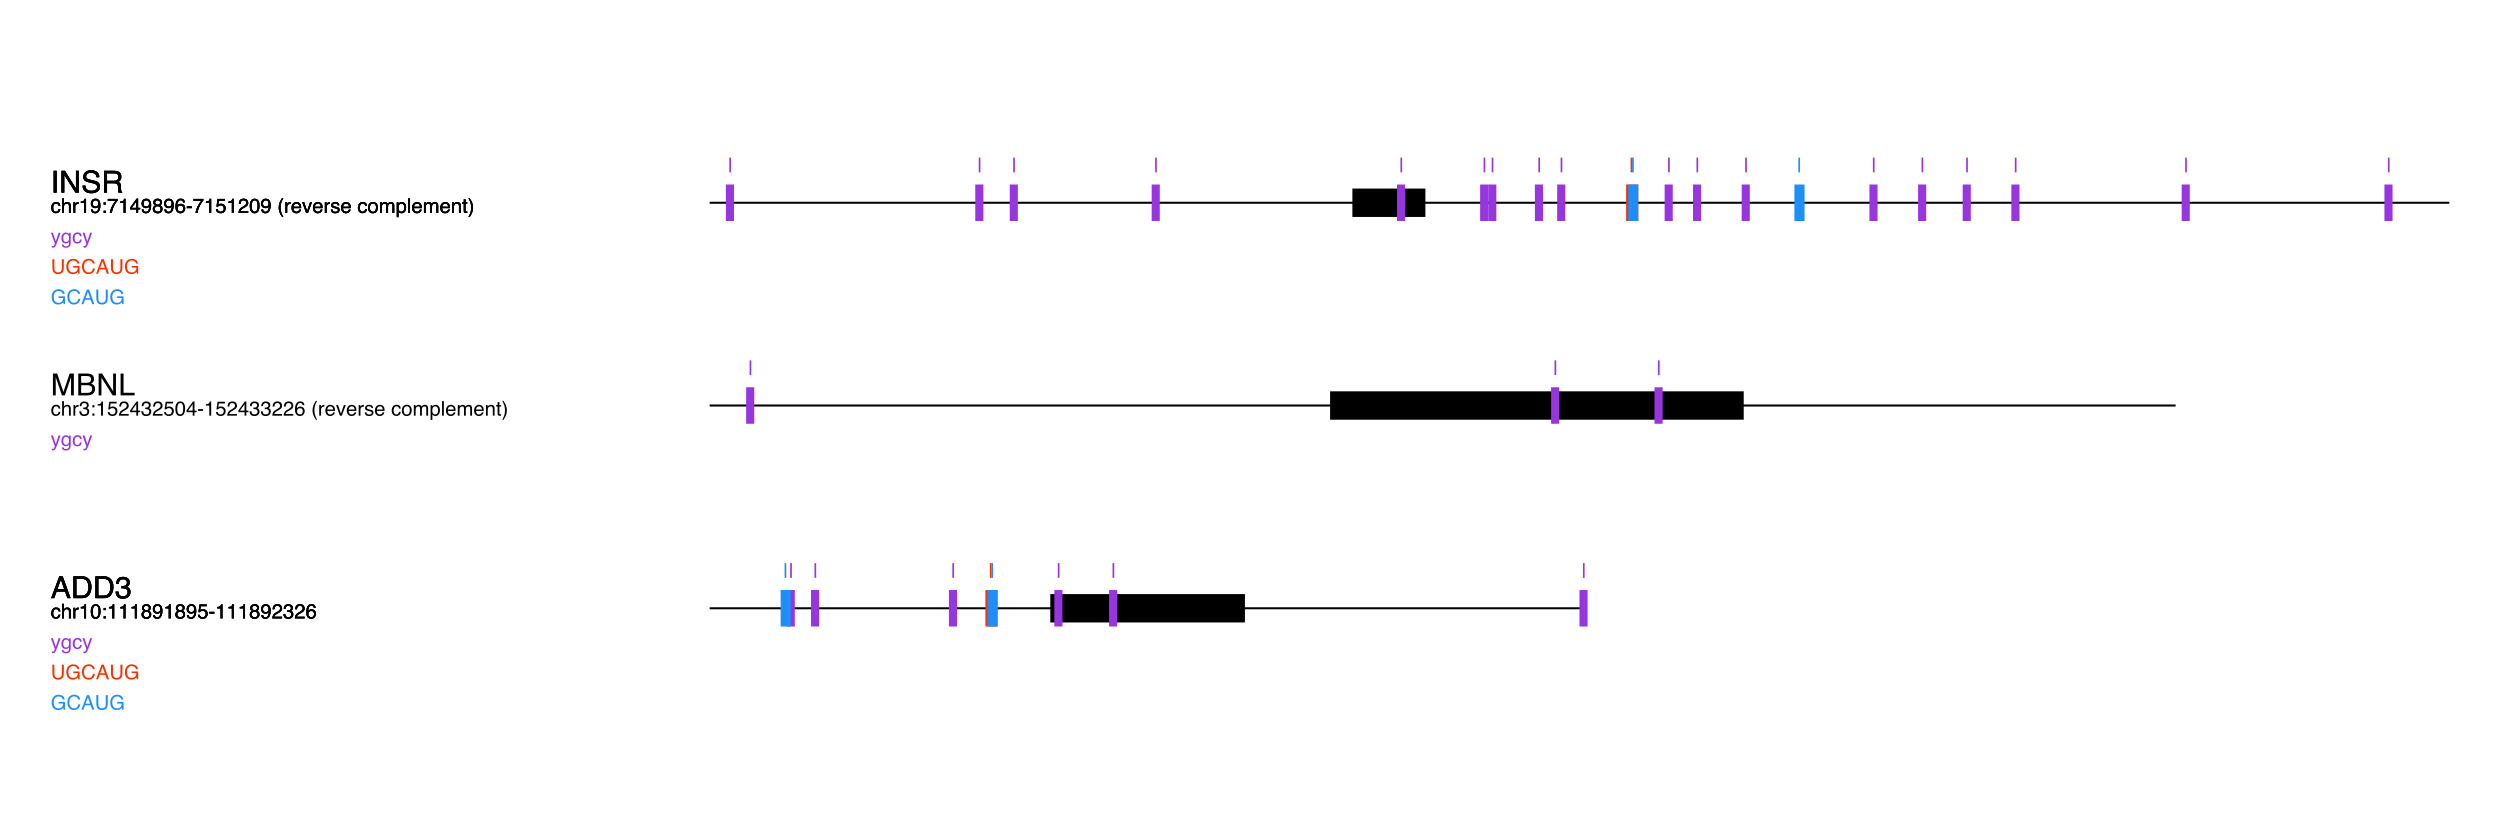 <?xml version="1.0" encoding="UTF-8"?>
<svg xmlns="http://www.w3.org/2000/svg" xmlns:xlink="http://www.w3.org/1999/xlink" width="1233pt" height="405pt" viewBox="0 0 1233 405" version="1.1">
<defs>
<g>
<symbol overflow="visible" id="glyph0-0">
<path style="stroke:none;" d=""/>
</symbol>
<symbol overflow="visible" id="glyph0-1">
<path style="stroke:none;" d="M 1.473 -10.758 L 2.945 -10.758 L 2.945 0 L 1.473 0 Z M 1.473 -10.758 "/>
</symbol>
<symbol overflow="visible" id="glyph0-2">
<path style="stroke:none;" d="M 1.141 -10.758 L 2.863 -10.758 L 8.297 -2.043 L 8.297 -10.758 L 9.684 -10.758 L 9.684 0 L 8.051 0 L 2.535 -8.707 L 2.535 0 L 1.141 0 Z M 1.141 -10.758 "/>
</symbol>
<symbol overflow="visible" id="glyph0-3">
<path style="stroke:none;" d="M 2.094 -3.473 C 2.129 -2.863 2.273 -2.367 2.527 -1.984 C 3.012 -1.273 3.863 -0.914 5.082 -0.914 C 5.629 -0.914 6.129 -0.992 6.578 -1.148 C 7.445 -1.453 7.883 -1.996 7.883 -2.777 C 7.883 -3.363 7.699 -3.781 7.332 -4.027 C 6.961 -4.273 6.379 -4.484 5.59 -4.664 L 4.133 -4.996 C 3.18 -5.211 2.504 -5.445 2.109 -5.707 C 1.426 -6.156 1.086 -6.828 1.086 -7.719 C 1.086 -8.688 1.418 -9.48 2.086 -10.102 C 2.758 -10.719 3.703 -11.031 4.93 -11.031 C 6.059 -11.031 7.016 -10.758 7.805 -10.215 C 8.594 -9.668 8.988 -8.797 8.988 -7.602 L 7.617 -7.602 C 7.543 -8.18 7.387 -8.621 7.148 -8.93 C 6.703 -9.492 5.949 -9.77 4.887 -9.77 C 4.027 -9.77 3.406 -9.59 3.031 -9.227 C 2.656 -8.867 2.469 -8.445 2.469 -7.969 C 2.469 -7.441 2.688 -7.055 3.129 -6.812 C 3.414 -6.656 4.066 -6.461 5.082 -6.227 L 6.594 -5.883 C 7.32 -5.715 7.883 -5.488 8.277 -5.199 C 8.961 -4.695 9.301 -3.969 9.301 -3.012 C 9.301 -1.82 8.867 -0.969 8 -0.453 C 7.133 0.059 6.129 0.316 4.98 0.316 C 3.641 0.316 2.594 -0.027 1.84 -0.711 C 1.082 -1.391 0.711 -2.309 0.727 -3.473 Z M 2.094 -3.473 "/>
</symbol>
<symbol overflow="visible" id="glyph0-4">
<path style="stroke:none;" d="M 6.145 -5.828 C 6.828 -5.828 7.371 -5.969 7.766 -6.242 C 8.164 -6.516 8.363 -7.008 8.363 -7.719 C 8.363 -8.484 8.086 -9.008 7.531 -9.289 C 7.23 -9.434 6.832 -9.508 6.336 -9.508 L 2.777 -9.508 L 2.777 -5.828 Z M 1.32 -10.758 L 6.297 -10.758 C 7.117 -10.758 7.797 -10.641 8.328 -10.398 C 9.34 -9.941 9.844 -9.094 9.844 -7.859 C 9.844 -7.215 9.711 -6.688 9.445 -6.277 C 9.18 -5.867 8.805 -5.539 8.328 -5.289 C 8.746 -5.117 9.062 -4.891 9.277 -4.613 C 9.488 -4.336 9.605 -3.883 9.633 -3.258 L 9.684 -1.816 C 9.699 -1.406 9.73 -1.102 9.785 -0.902 C 9.875 -0.559 10.031 -0.34 10.254 -0.242 L 10.254 0 L 8.469 0 C 8.418 -0.094 8.379 -0.211 8.352 -0.359 C 8.32 -0.504 8.297 -0.789 8.277 -1.207 L 8.188 -3.004 C 8.152 -3.707 7.895 -4.176 7.406 -4.418 C 7.125 -4.547 6.688 -4.613 6.094 -4.613 L 2.777 -4.613 L 2.777 0 L 1.32 0 Z M 1.32 -10.758 "/>
</symbol>
<symbol overflow="visible" id="glyph0-5">
<path style="stroke:none;" d="M 1.105 -10.758 L 3.195 -10.758 L 6.285 -1.664 L 9.352 -10.758 L 11.418 -10.758 L 11.418 0 L 10.035 0 L 10.035 -6.352 C 10.035 -6.57 10.039 -6.934 10.047 -7.441 C 10.059 -7.949 10.062 -8.492 10.062 -9.074 L 6.996 0 L 5.551 0 L 2.461 -9.074 L 2.461 -8.746 C 2.461 -8.48 2.469 -8.078 2.48 -7.539 C 2.492 -7 2.496 -6.605 2.496 -6.352 L 2.496 0 L 1.105 0 Z M 1.105 -10.758 "/>
</symbol>
<symbol overflow="visible" id="glyph0-6">
<path style="stroke:none;" d="M 5.188 -6.211 C 5.801 -6.211 6.281 -6.297 6.621 -6.469 C 7.156 -6.734 7.426 -7.219 7.426 -7.918 C 7.426 -8.621 7.141 -9.094 6.57 -9.34 C 6.246 -9.477 5.77 -9.543 5.133 -9.543 L 2.535 -9.543 L 2.535 -6.211 Z M 5.676 -1.246 C 6.57 -1.246 7.207 -1.504 7.586 -2.023 C 7.828 -2.348 7.945 -2.742 7.945 -3.207 C 7.945 -3.988 7.598 -4.523 6.898 -4.805 C 6.527 -4.957 6.039 -5.031 5.426 -5.031 L 2.535 -5.031 L 2.535 -1.246 Z M 1.105 -10.758 L 5.727 -10.758 C 6.988 -10.758 7.883 -10.383 8.414 -9.633 C 8.727 -9.188 8.883 -8.676 8.883 -8.094 C 8.883 -7.414 8.691 -6.859 8.305 -6.422 C 8.105 -6.195 7.816 -5.984 7.441 -5.793 C 7.992 -5.582 8.406 -5.348 8.68 -5.082 C 9.164 -4.613 9.406 -3.969 9.406 -3.141 C 9.406 -2.449 9.188 -1.82 8.754 -1.258 C 8.102 -0.418 7.07 0 5.656 0 L 1.105 0 Z M 1.105 -10.758 "/>
</symbol>
<symbol overflow="visible" id="glyph0-7">
<path style="stroke:none;" d="M 1.141 -10.758 L 2.602 -10.758 L 2.602 -1.281 L 8.051 -1.281 L 8.051 0 L 1.141 0 Z M 1.141 -10.758 "/>
</symbol>
<symbol overflow="visible" id="glyph0-8">
<path style="stroke:none;" d="M 6.664 -4.41 L 5.031 -9.164 L 3.297 -4.41 Z M 4.27 -10.758 L 5.918 -10.758 L 9.82 0 L 8.227 0 L 7.133 -3.223 L 2.879 -3.223 L 1.715 0 L 0.219 0 Z M 4.27 -10.758 "/>
</symbol>
<symbol overflow="visible" id="glyph0-9">
<path style="stroke:none;" d="M 5.273 -1.246 C 5.766 -1.246 6.172 -1.297 6.488 -1.398 C 7.055 -1.59 7.52 -1.957 7.883 -2.496 C 8.168 -2.93 8.375 -3.488 8.504 -4.168 C 8.578 -4.574 8.613 -4.949 8.613 -5.297 C 8.613 -6.629 8.348 -7.664 7.82 -8.402 C 7.289 -9.141 6.438 -9.508 5.258 -9.508 L 2.672 -9.508 L 2.672 -1.246 Z M 1.207 -10.758 L 5.566 -10.758 C 7.047 -10.758 8.195 -10.234 9.008 -9.184 C 9.734 -8.238 10.102 -7.023 10.102 -5.543 C 10.102 -4.402 9.887 -3.367 9.457 -2.445 C 8.699 -0.816 7.398 0 5.551 0 L 1.207 0 Z M 1.207 -10.758 "/>
</symbol>
<symbol overflow="visible" id="glyph0-10">
<path style="stroke:none;" d="M 3.898 0.285 C 2.656 0.285 1.758 -0.055 1.199 -0.734 C 0.641 -1.418 0.359 -2.246 0.359 -3.223 L 1.734 -3.223 C 1.793 -2.543 1.922 -2.051 2.117 -1.742 C 2.457 -1.191 3.078 -0.914 3.969 -0.914 C 4.664 -0.914 5.219 -1.102 5.641 -1.473 C 6.059 -1.844 6.27 -2.32 6.27 -2.906 C 6.27 -3.629 6.047 -4.137 5.605 -4.422 C 5.164 -4.711 4.551 -4.855 3.766 -4.855 C 3.676 -4.855 3.586 -4.855 3.496 -4.852 C 3.406 -4.852 3.316 -4.848 3.223 -4.84 L 3.223 -6.008 C 3.359 -5.992 3.473 -5.98 3.566 -5.977 C 3.66 -5.973 3.758 -5.969 3.867 -5.969 C 4.359 -5.969 4.766 -6.047 5.082 -6.203 C 5.641 -6.477 5.918 -6.965 5.918 -7.668 C 5.918 -8.191 5.734 -8.594 5.359 -8.875 C 4.988 -9.16 4.559 -9.301 4.066 -9.301 C 3.188 -9.301 2.578 -9.008 2.242 -8.422 C 2.055 -8.102 1.949 -7.641 1.926 -7.047 L 0.621 -7.047 C 0.621 -7.828 0.777 -8.492 1.09 -9.039 C 1.629 -10.016 2.574 -10.504 3.926 -10.504 C 4.996 -10.504 5.824 -10.266 6.41 -9.789 C 6.996 -9.312 7.289 -8.625 7.289 -7.719 C 7.289 -7.074 7.113 -6.555 6.766 -6.152 C 6.551 -5.902 6.273 -5.707 5.934 -5.566 C 6.484 -5.414 6.914 -5.125 7.227 -4.691 C 7.535 -4.258 7.691 -3.73 7.691 -3.105 C 7.691 -2.105 7.359 -1.289 6.703 -0.66 C 6.043 -0.031 5.109 0.285 3.898 0.285 Z M 3.898 0.285 "/>
</symbol>
<symbol overflow="visible" id="glyph1-0">
<path style="stroke:none;" d=""/>
</symbol>
<symbol overflow="visible" id="glyph1-1">
<path style="stroke:none;" d="M 2.66 -5.383 C 3.25 -5.383 3.73 -5.238 4.098 -4.953 C 4.469 -4.664 4.691 -4.172 4.766 -3.473 L 3.91 -3.473 C 3.859 -3.793 3.742 -4.062 3.555 -4.273 C 3.367 -4.488 3.07 -4.594 2.66 -4.594 C 2.102 -4.594 1.699 -4.32 1.461 -3.773 C 1.305 -3.418 1.227 -2.98 1.227 -2.461 C 1.227 -1.938 1.336 -1.496 1.559 -1.137 C 1.781 -0.781 2.129 -0.602 2.602 -0.602 C 2.969 -0.602 3.258 -0.711 3.469 -0.934 C 3.684 -1.156 3.828 -1.465 3.91 -1.852 L 4.766 -1.852 C 4.668 -1.156 4.422 -0.648 4.031 -0.328 C 3.641 -0.008 3.145 0.152 2.535 0.152 C 1.852 0.152 1.305 -0.098 0.898 -0.598 C 0.492 -1.098 0.289 -1.723 0.289 -2.469 C 0.289 -3.387 0.512 -4.102 0.957 -4.613 C 1.402 -5.125 1.973 -5.383 2.66 -5.383 Z M 2.66 -5.383 "/>
</symbol>
<symbol overflow="visible" id="glyph1-2">
<path style="stroke:none;" d="M 0.645 -7.195 L 1.523 -7.195 L 1.523 -4.523 C 1.73 -4.785 1.918 -4.969 2.086 -5.078 C 2.367 -5.266 2.723 -5.355 3.145 -5.355 C 3.902 -5.355 4.418 -5.09 4.688 -4.562 C 4.836 -4.273 4.906 -3.867 4.906 -3.355 L 4.906 0 L 4.004 0 L 4.004 -3.297 C 4.004 -3.68 3.953 -3.961 3.859 -4.141 C 3.699 -4.426 3.398 -4.57 2.961 -4.57 C 2.594 -4.57 2.266 -4.445 1.969 -4.195 C 1.672 -3.945 1.523 -3.469 1.523 -2.773 L 1.523 0 L 0.645 0 Z M 0.645 -7.195 "/>
</symbol>
<symbol overflow="visible" id="glyph1-3">
<path style="stroke:none;" d="M 0.668 -5.23 L 1.504 -5.23 L 1.504 -4.328 C 1.57 -4.504 1.738 -4.715 2.008 -4.969 C 2.273 -5.219 2.582 -5.348 2.93 -5.348 C 2.945 -5.348 2.973 -5.344 3.012 -5.344 C 3.051 -5.34 3.117 -5.332 3.211 -5.32 L 3.211 -4.395 C 3.16 -4.406 3.113 -4.41 3.07 -4.414 C 3.023 -4.418 2.977 -4.418 2.926 -4.418 C 2.484 -4.418 2.141 -4.277 1.906 -3.992 C 1.668 -3.707 1.547 -3.379 1.547 -3.008 L 1.547 0 L 0.668 0 Z M 0.668 -5.23 "/>
</symbol>
<symbol overflow="visible" id="glyph1-4">
<path style="stroke:none;" d="M 0.957 -4.953 L 0.957 -5.625 C 1.594 -5.688 2.035 -5.789 2.285 -5.934 C 2.535 -6.078 2.723 -6.422 2.848 -6.961 L 3.539 -6.961 L 3.539 0 L 2.602 0 L 2.602 -4.953 Z M 0.957 -4.953 "/>
</symbol>
<symbol overflow="visible" id="glyph1-5">
<path style="stroke:none;" d="M 1.328 -1.688 C 1.355 -1.203 1.543 -0.867 1.891 -0.684 C 2.07 -0.586 2.27 -0.539 2.496 -0.539 C 2.914 -0.539 3.273 -0.711 3.57 -1.062 C 3.867 -1.414 4.074 -2.121 4.199 -3.195 C 4.004 -2.883 3.762 -2.668 3.473 -2.543 C 3.188 -2.418 2.875 -2.352 2.543 -2.352 C 1.871 -2.352 1.336 -2.562 0.945 -2.984 C 0.555 -3.402 0.355 -3.945 0.355 -4.605 C 0.355 -5.238 0.551 -5.797 0.938 -6.281 C 1.324 -6.762 1.895 -7 2.652 -7 C 3.672 -7 4.375 -6.543 4.762 -5.625 C 4.977 -5.121 5.082 -4.488 5.082 -3.73 C 5.082 -2.875 4.953 -2.117 4.695 -1.453 C 4.27 -0.355 3.547 0.195 2.531 0.195 C 1.848 0.195 1.328 0.016 0.973 -0.344 C 0.617 -0.699 0.438 -1.148 0.438 -1.688 Z M 2.66 -3.125 C 3.008 -3.125 3.328 -3.238 3.617 -3.469 C 3.906 -3.699 4.047 -4.102 4.047 -4.672 C 4.047 -5.188 3.918 -5.57 3.66 -5.824 C 3.402 -6.074 3.07 -6.203 2.672 -6.203 C 2.242 -6.203 1.898 -6.059 1.648 -5.77 C 1.395 -5.48 1.27 -5.098 1.27 -4.613 C 1.27 -4.156 1.379 -3.797 1.602 -3.527 C 1.824 -3.258 2.176 -3.125 2.66 -3.125 Z M 2.66 -3.125 "/>
</symbol>
<symbol overflow="visible" id="glyph1-6">
<path style="stroke:none;" d="M 1.109 -5.16 L 2.129 -5.16 L 2.129 -4.098 L 1.109 -4.098 Z M 1.109 -1.062 L 2.129 -1.062 L 2.129 0 L 1.109 0 Z M 1.109 -1.062 "/>
</symbol>
<symbol overflow="visible" id="glyph1-7">
<path style="stroke:none;" d="M 5.23 -6.875 L 5.23 -6.109 C 5.004 -5.891 4.707 -5.512 4.332 -4.969 C 3.961 -4.43 3.633 -3.848 3.344 -3.223 C 3.062 -2.613 2.848 -2.059 2.699 -1.559 C 2.605 -1.234 2.484 -0.715 2.336 0 L 1.363 0 C 1.586 -1.336 2.07 -2.664 2.828 -3.984 C 3.273 -4.758 3.742 -5.43 4.234 -5.992 L 0.367 -5.992 L 0.367 -6.875 Z M 5.23 -6.875 "/>
</symbol>
<symbol overflow="visible" id="glyph1-8">
<path style="stroke:none;" d="M 3.305 -2.477 L 3.305 -5.645 L 1.062 -2.477 Z M 3.32 0 L 3.32 -1.711 L 0.254 -1.711 L 0.254 -2.57 L 3.457 -7.012 L 4.199 -7.012 L 4.199 -2.477 L 5.23 -2.477 L 5.23 -1.711 L 4.199 -1.711 L 4.199 0 Z M 3.32 0 "/>
</symbol>
<symbol overflow="visible" id="glyph1-9">
<path style="stroke:none;" d="M 2.719 -4.062 C 3.105 -4.062 3.41 -4.172 3.629 -4.387 C 3.848 -4.602 3.953 -4.863 3.953 -5.16 C 3.953 -5.422 3.852 -5.66 3.641 -5.879 C 3.434 -6.098 3.117 -6.207 2.691 -6.207 C 2.266 -6.207 1.961 -6.098 1.773 -5.879 C 1.586 -5.66 1.488 -5.406 1.488 -5.113 C 1.488 -4.785 1.609 -4.527 1.855 -4.34 C 2.102 -4.156 2.387 -4.062 2.719 -4.062 Z M 2.773 -0.602 C 3.18 -0.602 3.52 -0.711 3.785 -0.93 C 4.055 -1.148 4.188 -1.477 4.188 -1.914 C 4.188 -2.367 4.051 -2.711 3.773 -2.945 C 3.496 -3.18 3.145 -3.297 2.711 -3.297 C 2.289 -3.297 1.949 -3.176 1.684 -2.938 C 1.418 -2.699 1.285 -2.367 1.285 -1.945 C 1.285 -1.578 1.406 -1.266 1.648 -1 C 1.891 -0.734 2.266 -0.602 2.773 -0.602 Z M 1.523 -3.727 C 1.281 -3.828 1.09 -3.953 0.953 -4.094 C 0.695 -4.352 0.566 -4.691 0.566 -5.109 C 0.566 -5.629 0.754 -6.074 1.133 -6.449 C 1.512 -6.824 2.047 -7.012 2.738 -7.012 C 3.41 -7.012 3.938 -6.836 4.316 -6.48 C 4.695 -6.129 4.887 -5.715 4.887 -5.242 C 4.887 -4.809 4.777 -4.453 4.555 -4.184 C 4.43 -4.031 4.238 -3.883 3.98 -3.734 C 4.27 -3.602 4.496 -3.449 4.664 -3.277 C 4.973 -2.953 5.125 -2.527 5.125 -2.008 C 5.125 -1.391 4.922 -0.871 4.508 -0.441 C 4.094 -0.016 3.508 0.199 2.754 0.199 C 2.074 0.199 1.5 0.016 1.027 -0.355 C 0.559 -0.723 0.32 -1.258 0.32 -1.961 C 0.32 -2.375 0.422 -2.734 0.625 -3.035 C 0.828 -3.336 1.125 -3.566 1.523 -3.727 Z M 1.523 -3.727 "/>
</symbol>
<symbol overflow="visible" id="glyph1-10">
<path style="stroke:none;" d="M 2.926 -7.023 C 3.707 -7.023 4.25 -6.82 4.559 -6.414 C 4.867 -6.008 5.02 -5.59 5.02 -5.16 L 4.148 -5.16 C 4.098 -5.438 4.016 -5.656 3.902 -5.812 C 3.691 -6.105 3.367 -6.25 2.938 -6.25 C 2.445 -6.25 2.059 -6.023 1.766 -5.57 C 1.477 -5.117 1.316 -4.465 1.285 -3.617 C 1.484 -3.914 1.738 -4.137 2.047 -4.281 C 2.328 -4.414 2.637 -4.477 2.984 -4.477 C 3.57 -4.477 4.082 -4.289 4.516 -3.914 C 4.953 -3.539 5.172 -2.984 5.172 -2.242 C 5.172 -1.605 4.965 -1.043 4.551 -0.555 C 4.137 -0.062 3.547 0.18 2.781 0.18 C 2.129 0.18 1.562 -0.066 1.09 -0.562 C 0.613 -1.059 0.375 -1.895 0.375 -3.07 C 0.375 -3.941 0.48 -4.68 0.695 -5.281 C 1.102 -6.441 1.844 -7.023 2.926 -7.023 Z M 2.859 -0.602 C 3.324 -0.602 3.668 -0.758 3.898 -1.066 C 4.129 -1.379 4.242 -1.746 4.242 -2.168 C 4.242 -2.527 4.141 -2.867 3.938 -3.191 C 3.73 -3.516 3.359 -3.676 2.816 -3.676 C 2.438 -3.676 2.109 -3.551 1.824 -3.301 C 1.539 -3.051 1.398 -2.672 1.398 -2.168 C 1.398 -1.727 1.527 -1.352 1.785 -1.051 C 2.043 -0.75 2.402 -0.602 2.859 -0.602 Z M 2.859 -0.602 "/>
</symbol>
<symbol overflow="visible" id="glyph1-11">
<path style="stroke:none;" d="M 0.414 -3.238 L 2.867 -3.238 L 2.867 -2.336 L 0.414 -2.336 Z M 0.414 -3.238 "/>
</symbol>
<symbol overflow="visible" id="glyph1-12">
<path style="stroke:none;" d="M 1.234 -1.781 C 1.293 -1.281 1.527 -0.934 1.934 -0.742 C 2.141 -0.645 2.383 -0.594 2.656 -0.594 C 3.176 -0.594 3.562 -0.762 3.812 -1.094 C 4.062 -1.426 4.188 -1.793 4.188 -2.195 C 4.188 -2.684 4.039 -3.062 3.742 -3.328 C 3.445 -3.598 3.086 -3.73 2.672 -3.73 C 2.367 -3.73 2.109 -3.672 1.891 -3.555 C 1.676 -3.438 1.492 -3.273 1.336 -3.066 L 0.578 -3.109 L 1.109 -6.875 L 4.742 -6.875 L 4.742 -6.023 L 1.766 -6.023 L 1.469 -4.082 C 1.633 -4.207 1.789 -4.297 1.934 -4.359 C 2.195 -4.469 2.496 -4.523 2.836 -4.523 C 3.477 -4.523 4.023 -4.316 4.469 -3.902 C 4.914 -3.488 5.137 -2.965 5.137 -2.328 C 5.137 -1.668 4.934 -1.086 4.523 -0.582 C 4.117 -0.078 3.465 0.176 2.57 0.176 C 2 0.176 1.496 0.016 1.059 -0.305 C 0.621 -0.625 0.375 -1.117 0.32 -1.781 Z M 1.234 -1.781 "/>
</symbol>
<symbol overflow="visible" id="glyph1-13">
<path style="stroke:none;" d="M 0.312 0 C 0.344 -0.602 0.469 -1.125 0.688 -1.57 C 0.902 -2.016 1.324 -2.422 1.953 -2.789 L 2.891 -3.328 C 3.312 -3.574 3.605 -3.781 3.773 -3.953 C 4.039 -4.227 4.176 -4.535 4.176 -4.883 C 4.176 -5.289 4.055 -5.613 3.809 -5.852 C 3.562 -6.09 3.238 -6.211 2.832 -6.211 C 2.23 -6.211 1.812 -5.984 1.582 -5.527 C 1.457 -5.281 1.391 -4.945 1.375 -4.512 L 0.484 -4.512 C 0.492 -5.121 0.605 -5.617 0.82 -6 C 1.203 -6.68 1.875 -7.016 2.836 -7.016 C 3.637 -7.016 4.223 -6.801 4.594 -6.367 C 4.961 -5.934 5.148 -5.453 5.148 -4.922 C 5.148 -4.363 4.949 -3.883 4.555 -3.484 C 4.328 -3.254 3.918 -2.977 3.328 -2.648 L 2.66 -2.273 C 2.344 -2.098 2.09 -1.934 1.91 -1.773 C 1.586 -1.488 1.379 -1.176 1.293 -0.828 L 5.113 -0.828 L 5.113 0 Z M 0.312 0 "/>
</symbol>
<symbol overflow="visible" id="glyph1-14">
<path style="stroke:none;" d="M 2.703 -6.992 C 3.609 -6.992 4.266 -6.621 4.668 -5.875 C 4.98 -5.297 5.137 -4.508 5.137 -3.508 C 5.137 -2.555 4.996 -1.77 4.711 -1.148 C 4.301 -0.258 3.633 0.191 2.699 0.191 C 1.859 0.191 1.234 -0.176 0.824 -0.902 C 0.484 -1.512 0.312 -2.328 0.312 -3.355 C 0.312 -4.148 0.414 -4.832 0.621 -5.398 C 1.004 -6.461 1.699 -6.992 2.703 -6.992 Z M 2.695 -0.609 C 3.152 -0.609 3.516 -0.812 3.785 -1.215 C 4.055 -1.617 4.188 -2.371 4.188 -3.473 C 4.188 -4.266 4.094 -4.918 3.898 -5.434 C 3.703 -5.945 3.32 -6.203 2.758 -6.203 C 2.242 -6.203 1.863 -5.957 1.625 -5.473 C 1.383 -4.984 1.266 -4.266 1.266 -3.32 C 1.266 -2.609 1.34 -2.035 1.492 -1.602 C 1.727 -0.941 2.129 -0.609 2.695 -0.609 Z M 2.695 -0.609 "/>
</symbol>
<symbol overflow="visible" id="glyph1-15">
<g>
</g>
</symbol>
<symbol overflow="visible" id="glyph1-16">
<path style="stroke:none;" d="M 2.961 -7.289 C 2.449 -6.297 2.117 -5.566 1.961 -5.098 C 1.73 -4.383 1.617 -3.562 1.617 -2.625 C 1.617 -1.684 1.75 -0.82 2.012 -0.039 C 2.176 0.441 2.496 1.137 2.973 2.039 L 2.383 2.039 C 1.906 1.297 1.613 0.824 1.5 0.621 C 1.387 0.414 1.262 0.137 1.129 -0.215 C 0.945 -0.695 0.82 -1.211 0.746 -1.758 C 0.711 -2.039 0.695 -2.312 0.695 -2.57 C 0.695 -3.531 0.844 -4.391 1.148 -5.141 C 1.34 -5.621 1.738 -6.336 2.348 -7.289 Z M 2.961 -7.289 "/>
</symbol>
<symbol overflow="visible" id="glyph1-17">
<path style="stroke:none;" d="M 2.82 -5.348 C 3.191 -5.348 3.555 -5.258 3.902 -5.086 C 4.25 -4.91 4.516 -4.688 4.695 -4.41 C 4.871 -4.145 4.992 -3.836 5.047 -3.484 C 5.102 -3.246 5.125 -2.859 5.125 -2.336 L 1.293 -2.336 C 1.309 -1.805 1.438 -1.379 1.672 -1.059 C 1.906 -0.738 2.266 -0.578 2.758 -0.578 C 3.219 -0.578 3.586 -0.727 3.859 -1.031 C 4.016 -1.207 4.125 -1.41 4.188 -1.641 L 5.055 -1.641 C 5.031 -1.449 4.957 -1.234 4.828 -1 C 4.699 -0.762 4.555 -0.57 4.395 -0.422 C 4.129 -0.16 3.797 0.016 3.402 0.109 C 3.191 0.16 2.953 0.188 2.688 0.188 C 2.035 0.188 1.484 -0.051 1.031 -0.523 C 0.578 -1 0.352 -1.66 0.352 -2.516 C 0.352 -3.355 0.578 -4.035 1.035 -4.562 C 1.492 -5.086 2.086 -5.348 2.82 -5.348 Z M 4.223 -3.031 C 4.188 -3.414 4.105 -3.719 3.977 -3.945 C 3.734 -4.367 3.332 -4.578 2.77 -4.578 C 2.367 -4.578 2.027 -4.434 1.754 -4.145 C 1.48 -3.852 1.336 -3.48 1.32 -3.031 Z M 4.223 -3.031 "/>
</symbol>
<symbol overflow="visible" id="glyph1-18">
<path style="stroke:none;" d="M 1.074 -5.23 L 2.469 -0.973 L 3.93 -5.23 L 4.891 -5.23 L 2.922 0 L 1.984 0 L 0.055 -5.23 Z M 1.074 -5.23 "/>
</symbol>
<symbol overflow="visible" id="glyph1-19">
<path style="stroke:none;" d="M 1.168 -1.641 C 1.195 -1.348 1.266 -1.125 1.387 -0.969 C 1.609 -0.684 1.992 -0.543 2.539 -0.543 C 2.863 -0.543 3.152 -0.613 3.398 -0.754 C 3.645 -0.895 3.77 -1.113 3.77 -1.41 C 3.77 -1.637 3.672 -1.805 3.473 -1.922 C 3.344 -1.996 3.094 -2.078 2.719 -2.172 L 2.023 -2.348 C 1.578 -2.461 1.246 -2.582 1.035 -2.719 C 0.656 -2.957 0.469 -3.285 0.469 -3.707 C 0.469 -4.203 0.648 -4.602 1.004 -4.906 C 1.359 -5.211 1.84 -5.367 2.441 -5.367 C 3.23 -5.367 3.797 -5.137 4.145 -4.672 C 4.363 -4.379 4.469 -4.062 4.461 -3.727 L 3.633 -3.727 C 3.617 -3.926 3.547 -4.105 3.422 -4.266 C 3.219 -4.5 2.871 -4.613 2.375 -4.613 C 2.043 -4.613 1.789 -4.551 1.617 -4.422 C 1.445 -4.297 1.363 -4.129 1.363 -3.922 C 1.363 -3.695 1.477 -3.512 1.699 -3.375 C 1.828 -3.293 2.023 -3.223 2.273 -3.16 L 2.855 -3.016 C 3.488 -2.863 3.91 -2.715 4.125 -2.574 C 4.469 -2.348 4.641 -1.996 4.641 -1.516 C 4.641 -1.047 4.461 -0.645 4.109 -0.309 C 3.758 0.031 3.219 0.199 2.496 0.199 C 1.719 0.199 1.168 0.023 0.844 -0.328 C 0.52 -0.684 0.344 -1.121 0.32 -1.641 Z M 1.168 -1.641 "/>
</symbol>
<symbol overflow="visible" id="glyph1-20">
<path style="stroke:none;" d="M 2.719 -0.566 C 3.301 -0.566 3.703 -0.785 3.918 -1.227 C 4.133 -1.668 4.242 -2.16 4.242 -2.699 C 4.242 -3.188 4.164 -3.586 4.008 -3.891 C 3.762 -4.375 3.336 -4.613 2.73 -4.613 C 2.191 -4.613 1.801 -4.41 1.559 -4 C 1.312 -3.59 1.191 -3.094 1.191 -2.516 C 1.191 -1.957 1.312 -1.492 1.559 -1.125 C 1.801 -0.754 2.188 -0.566 2.719 -0.566 Z M 2.754 -5.383 C 3.43 -5.383 3.996 -5.156 4.461 -4.707 C 4.93 -4.258 5.16 -3.598 5.16 -2.727 C 5.16 -1.883 4.957 -1.184 4.547 -0.633 C 4.137 -0.086 3.5 0.191 2.637 0.191 C 1.918 0.191 1.348 -0.055 0.922 -0.539 C 0.5 -1.027 0.289 -1.68 0.289 -2.5 C 0.289 -3.379 0.512 -4.078 0.957 -4.602 C 1.402 -5.121 2 -5.383 2.754 -5.383 Z M 2.754 -5.383 "/>
</symbol>
<symbol overflow="visible" id="glyph1-21">
<path style="stroke:none;" d="M 0.645 -5.23 L 1.516 -5.23 L 1.516 -4.488 C 1.723 -4.746 1.91 -4.93 2.078 -5.047 C 2.367 -5.246 2.699 -5.348 3.066 -5.348 C 3.484 -5.348 3.82 -5.242 4.07 -5.039 C 4.215 -4.922 4.344 -4.75 4.461 -4.523 C 4.656 -4.801 4.887 -5.008 5.152 -5.145 C 5.414 -5.281 5.711 -5.348 6.039 -5.348 C 6.742 -5.348 7.223 -5.094 7.477 -4.586 C 7.613 -4.312 7.68 -3.945 7.68 -3.48 L 7.68 0 L 6.766 0 L 6.766 -3.633 C 6.766 -3.98 6.68 -4.219 6.508 -4.352 C 6.332 -4.48 6.121 -4.547 5.867 -4.547 C 5.523 -4.547 5.227 -4.43 4.977 -4.199 C 4.727 -3.969 4.605 -3.582 4.605 -3.043 L 4.605 0 L 3.711 0 L 3.711 -3.414 C 3.711 -3.77 3.668 -4.027 3.586 -4.188 C 3.453 -4.434 3.203 -4.555 2.836 -4.555 C 2.504 -4.555 2.203 -4.426 1.93 -4.172 C 1.66 -3.914 1.523 -3.445 1.523 -2.773 L 1.523 0 L 0.645 0 Z M 0.645 -5.23 "/>
</symbol>
<symbol overflow="visible" id="glyph1-22">
<path style="stroke:none;" d="M 2.852 -0.59 C 3.262 -0.59 3.602 -0.762 3.875 -1.105 C 4.148 -1.449 4.281 -1.961 4.281 -2.648 C 4.281 -3.062 4.223 -3.422 4.102 -3.719 C 3.875 -4.297 3.457 -4.586 2.852 -4.586 C 2.242 -4.586 1.828 -4.281 1.602 -3.672 C 1.48 -3.348 1.422 -2.934 1.422 -2.43 C 1.422 -2.027 1.48 -1.684 1.602 -1.402 C 1.828 -0.859 2.246 -0.59 2.852 -0.59 Z M 0.578 -5.203 L 1.43 -5.203 L 1.43 -4.512 C 1.605 -4.75 1.797 -4.934 2.008 -5.062 C 2.305 -5.258 2.652 -5.355 3.051 -5.355 C 3.645 -5.355 4.148 -5.129 4.562 -4.676 C 4.977 -4.223 5.18 -3.574 5.18 -2.73 C 5.18 -1.59 4.883 -0.777 4.289 -0.289 C 3.91 0.02 3.469 0.176 2.969 0.176 C 2.574 0.176 2.246 0.09 1.977 -0.082 C 1.82 -0.18 1.648 -0.348 1.453 -0.586 L 1.453 2.086 L 0.578 2.086 Z M 0.578 -5.203 "/>
</symbol>
<symbol overflow="visible" id="glyph1-23">
<path style="stroke:none;" d="M 0.668 -7.172 L 1.547 -7.172 L 1.547 0 L 0.668 0 Z M 0.668 -7.172 "/>
</symbol>
<symbol overflow="visible" id="glyph1-24">
<path style="stroke:none;" d="M 0.645 -5.23 L 1.48 -5.23 L 1.48 -4.488 C 1.727 -4.793 1.988 -5.012 2.266 -5.148 C 2.543 -5.281 2.852 -5.348 3.188 -5.348 C 3.93 -5.348 4.434 -5.086 4.691 -4.57 C 4.836 -4.289 4.906 -3.883 4.906 -3.355 L 4.906 0 L 4.016 0 L 4.016 -3.297 C 4.016 -3.617 3.965 -3.871 3.871 -4.066 C 3.715 -4.391 3.434 -4.555 3.023 -4.555 C 2.812 -4.555 2.645 -4.535 2.508 -4.492 C 2.27 -4.422 2.059 -4.277 1.875 -4.062 C 1.727 -3.891 1.633 -3.711 1.59 -3.527 C 1.547 -3.344 1.523 -3.082 1.523 -2.738 L 1.523 0 L 0.645 0 Z M 0.645 -5.23 "/>
</symbol>
<symbol overflow="visible" id="glyph1-25">
<path style="stroke:none;" d="M 0.82 -6.688 L 1.711 -6.688 L 1.711 -5.23 L 2.543 -5.23 L 2.543 -4.512 L 1.711 -4.512 L 1.711 -1.098 C 1.711 -0.914 1.77 -0.793 1.895 -0.734 C 1.961 -0.695 2.078 -0.68 2.234 -0.68 C 2.277 -0.68 2.324 -0.68 2.375 -0.68 C 2.422 -0.684 2.48 -0.688 2.543 -0.695 L 2.543 0 C 2.441 0.031 2.34 0.051 2.23 0.062 C 2.121 0.078 2 0.082 1.875 0.082 C 1.465 0.082 1.188 -0.023 1.039 -0.23 C 0.895 -0.441 0.82 -0.715 0.82 -1.051 L 0.82 -4.512 L 0.113 -4.512 L 0.113 -5.23 L 0.82 -5.23 Z M 0.82 -6.688 "/>
</symbol>
<symbol overflow="visible" id="glyph1-26">
<path style="stroke:none;" d="M 0.348 2.039 C 0.863 1.031 1.199 0.297 1.348 -0.164 C 1.574 -0.867 1.688 -1.688 1.688 -2.625 C 1.688 -3.566 1.559 -4.43 1.293 -5.211 C 1.133 -5.691 0.812 -6.387 0.332 -7.289 L 0.922 -7.289 C 1.422 -6.488 1.727 -5.996 1.832 -5.809 C 1.938 -5.621 2.055 -5.363 2.18 -5.035 C 2.336 -4.629 2.445 -4.227 2.512 -3.828 C 2.578 -3.43 2.613 -3.047 2.613 -2.68 C 2.613 -1.719 2.461 -0.859 2.152 -0.102 C 1.961 0.383 1.562 1.098 0.957 2.039 Z M 0.348 2.039 "/>
</symbol>
<symbol overflow="visible" id="glyph1-27">
<path style="stroke:none;" d="M 3.91 -5.23 L 4.883 -5.23 C 4.758 -4.895 4.484 -4.129 4.059 -2.934 C 3.738 -2.035 3.473 -1.305 3.258 -0.738 C 2.75 0.598 2.391 1.41 2.184 1.703 C 1.977 1.996 1.617 2.145 1.109 2.145 C 0.984 2.145 0.891 2.141 0.824 2.129 C 0.758 2.117 0.672 2.102 0.578 2.074 L 0.578 1.273 C 0.73 1.316 0.84 1.344 0.906 1.352 C 0.977 1.363 1.035 1.367 1.09 1.367 C 1.25 1.367 1.371 1.34 1.449 1.285 C 1.523 1.234 1.59 1.168 1.641 1.09 C 1.656 1.062 1.715 0.93 1.816 0.688 C 1.918 0.445 1.992 0.27 2.035 0.152 L 0.102 -5.23 L 1.098 -5.23 L 2.5 -0.973 Z M 3.91 -5.23 "/>
</symbol>
<symbol overflow="visible" id="glyph1-28">
<path style="stroke:none;" d="M 2.492 -5.32 C 2.902 -5.32 3.258 -5.223 3.562 -5.02 C 3.73 -4.906 3.898 -4.738 4.07 -4.523 L 4.07 -5.18 L 4.883 -5.18 L 4.883 -0.426 C 4.883 0.238 4.785 0.762 4.59 1.148 C 4.227 1.859 3.535 2.211 2.523 2.211 C 1.961 2.211 1.488 2.086 1.102 1.832 C 0.719 1.582 0.504 1.188 0.461 0.648 L 1.352 0.648 C 1.395 0.883 1.48 1.062 1.605 1.191 C 1.805 1.387 2.117 1.484 2.543 1.484 C 3.219 1.484 3.66 1.246 3.867 0.773 C 3.992 0.492 4.047 -0.008 4.039 -0.727 C 3.863 -0.461 3.652 -0.262 3.402 -0.133 C 3.156 0 2.828 0.062 2.422 0.062 C 1.855 0.062 1.359 -0.137 0.934 -0.539 C 0.508 -0.941 0.297 -1.605 0.297 -2.535 C 0.297 -3.41 0.512 -4.094 0.941 -4.586 C 1.367 -5.078 1.883 -5.32 2.492 -5.32 Z M 4.07 -2.637 C 4.07 -3.285 3.938 -3.766 3.672 -4.078 C 3.406 -4.391 3.066 -4.547 2.652 -4.547 C 2.031 -4.547 1.609 -4.258 1.383 -3.676 C 1.262 -3.367 1.203 -2.961 1.203 -2.461 C 1.203 -1.871 1.32 -1.422 1.559 -1.117 C 1.797 -0.809 2.121 -0.656 2.523 -0.656 C 3.156 -0.656 3.602 -0.938 3.859 -1.508 C 4 -1.832 4.07 -2.207 4.07 -2.637 Z M 4.07 -2.637 "/>
</symbol>
<symbol overflow="visible" id="glyph1-29">
<path style="stroke:none;" d="M 1.539 0 L 0.703 0 L 0.703 -7.273 L 1.539 -7.273 Z M 1.539 0 "/>
</symbol>
<symbol overflow="visible" id="glyph1-30">
<path style="stroke:none;" d="M 1.816 -7.172 L 1.816 -2.738 C 1.816 -2.219 1.914 -1.785 2.109 -1.441 C 2.398 -0.922 2.887 -0.66 3.574 -0.66 C 4.398 -0.66 4.957 -0.941 5.254 -1.504 C 5.414 -1.809 5.492 -2.223 5.492 -2.738 L 5.492 -7.172 L 6.48 -7.172 L 6.48 -3.145 C 6.48 -2.262 6.359 -1.582 6.125 -1.109 C 5.688 -0.242 4.863 0.191 3.652 0.191 C 2.441 0.191 1.621 -0.242 1.188 -1.109 C 0.949 -1.586 0.828 -2.262 0.828 -3.145 L 0.828 -7.172 Z M 1.816 -7.172 "/>
</symbol>
<symbol overflow="visible" id="glyph1-31">
<path style="stroke:none;" d="M 3.863 -7.359 C 4.535 -7.359 5.117 -7.227 5.609 -6.969 C 6.324 -6.594 6.758 -5.938 6.918 -5 L 5.957 -5 C 5.84 -5.523 5.598 -5.906 5.23 -6.145 C 4.863 -6.383 4.398 -6.504 3.836 -6.504 C 3.172 -6.504 2.613 -6.254 2.16 -5.758 C 1.707 -5.258 1.48 -4.516 1.48 -3.531 C 1.48 -2.68 1.668 -1.984 2.039 -1.449 C 2.414 -0.914 3.027 -0.645 3.871 -0.645 C 4.52 -0.645 5.055 -0.832 5.48 -1.207 C 5.906 -1.586 6.125 -2.191 6.133 -3.031 L 3.887 -3.031 L 3.887 -3.836 L 7.035 -3.836 L 7.035 0 L 6.41 0 L 6.176 -0.922 C 5.848 -0.562 5.555 -0.312 5.305 -0.172 C 4.875 0.07 4.336 0.191 3.676 0.191 C 2.828 0.191 2.098 -0.086 1.484 -0.633 C 0.816 -1.324 0.484 -2.273 0.484 -3.477 C 0.484 -4.68 0.809 -5.633 1.461 -6.344 C 2.078 -7.02 2.879 -7.359 3.863 -7.359 Z M 3.863 -7.359 "/>
</symbol>
<symbol overflow="visible" id="glyph1-32">
<path style="stroke:none;" d="M 3.785 -7.367 C 4.691 -7.367 5.398 -7.129 5.898 -6.648 C 6.398 -6.172 6.68 -5.629 6.734 -5.02 L 5.785 -5.02 C 5.68 -5.48 5.465 -5.848 5.145 -6.117 C 4.824 -6.387 4.375 -6.523 3.793 -6.523 C 3.086 -6.523 2.516 -6.273 2.082 -5.777 C 1.648 -5.281 1.43 -4.523 1.43 -3.496 C 1.43 -2.656 1.625 -1.977 2.02 -1.453 C 2.41 -0.93 2.996 -0.668 3.773 -0.668 C 4.492 -0.668 5.035 -0.945 5.41 -1.492 C 5.609 -1.781 5.758 -2.164 5.855 -2.637 L 6.801 -2.637 C 6.719 -1.883 6.438 -1.25 5.961 -0.738 C 5.391 -0.121 4.625 0.188 3.656 0.188 C 2.824 0.188 2.125 -0.066 1.559 -0.57 C 0.812 -1.238 0.438 -2.27 0.438 -3.664 C 0.438 -4.719 0.719 -5.586 1.281 -6.266 C 1.887 -7 2.719 -7.367 3.785 -7.367 Z M 3.785 -7.367 "/>
</symbol>
<symbol overflow="visible" id="glyph1-33">
<path style="stroke:none;" d="M 4.445 -2.938 L 3.355 -6.109 L 2.195 -2.938 Z M 2.848 -7.172 L 3.945 -7.172 L 6.547 0 L 5.484 0 L 4.758 -2.148 L 1.918 -2.148 L 1.141 0 L 0.148 0 Z M 2.848 -7.172 "/>
</symbol>
<symbol overflow="visible" id="glyph1-34">
<path style="stroke:none;" d="M 2.598 0.191 C 1.77 0.191 1.172 -0.035 0.797 -0.492 C 0.426 -0.945 0.238 -1.496 0.238 -2.148 L 1.156 -2.148 C 1.195 -1.695 1.281 -1.367 1.41 -1.164 C 1.641 -0.797 2.051 -0.609 2.648 -0.609 C 3.109 -0.609 3.48 -0.734 3.758 -0.98 C 4.039 -1.227 4.18 -1.547 4.18 -1.938 C 4.18 -2.422 4.031 -2.758 3.738 -2.949 C 3.445 -3.141 3.035 -3.238 2.508 -3.238 C 2.449 -3.238 2.391 -3.238 2.332 -3.234 C 2.273 -3.234 2.211 -3.23 2.148 -3.227 L 2.148 -4.004 C 2.238 -3.992 2.316 -3.988 2.379 -3.984 C 2.441 -3.98 2.508 -3.98 2.578 -3.98 C 2.906 -3.98 3.176 -4.031 3.391 -4.137 C 3.762 -4.32 3.945 -4.645 3.945 -5.113 C 3.945 -5.461 3.82 -5.73 3.574 -5.918 C 3.328 -6.105 3.039 -6.203 2.711 -6.203 C 2.125 -6.203 1.719 -6.008 1.492 -5.617 C 1.371 -5.402 1.301 -5.094 1.285 -4.695 L 0.414 -4.695 C 0.414 -5.219 0.52 -5.66 0.727 -6.023 C 1.086 -6.676 1.715 -7 2.617 -7 C 3.328 -7 3.883 -6.844 4.273 -6.527 C 4.664 -6.211 4.859 -5.75 4.859 -5.148 C 4.859 -4.719 4.742 -4.367 4.512 -4.102 C 4.367 -3.938 4.184 -3.805 3.953 -3.711 C 4.32 -3.609 4.609 -3.414 4.816 -3.129 C 5.023 -2.84 5.125 -2.488 5.125 -2.07 C 5.125 -1.402 4.906 -0.859 4.469 -0.438 C 4.027 -0.02 3.406 0.191 2.598 0.191 Z M 2.598 0.191 "/>
</symbol>
</g>
</defs>
<g id="surface1">
<path style="fill:none;stroke-width:1;stroke-linecap:butt;stroke-linejoin:miter;stroke:rgb(0%,0%,0%);stroke-opacity:1;stroke-miterlimit:10;" d="M 350 100 L 1208 100 "/>
<path style="fill:none;stroke-width:14;stroke-linecap:butt;stroke-linejoin:miter;stroke:rgb(0%,0%,0%);stroke-opacity:1;stroke-miterlimit:10;" d="M 667 100 L 703 100 "/>
<g style="fill:rgb(0%,0%,0%);fill-opacity:1;">
  <use xlink:href="#glyph0-1" x="25" y="95"/>
  <use xlink:href="#glyph0-2" x="29.167" y="95"/>
  <use xlink:href="#glyph0-3" x="40" y="95"/>
  <use xlink:href="#glyph0-4" x="50.005" y="95"/>
</g>
<g style="fill:rgb(0%,0%,0%);fill-opacity:1;">
  <use xlink:href="#glyph1-1" x="25" y="105"/>
  <use xlink:href="#glyph1-2" x="30" y="105"/>
  <use xlink:href="#glyph1-3" x="35.562" y="105"/>
  <use xlink:href="#glyph1-4" x="38.892" y="105"/>
  <use xlink:href="#glyph1-5" x="44.453" y="105"/>
  <use xlink:href="#glyph1-6" x="50.015" y="105"/>
  <use xlink:href="#glyph1-7" x="52.793" y="105"/>
  <use xlink:href="#glyph1-4" x="58.354" y="105"/>
  <use xlink:href="#glyph1-8" x="63.916" y="105"/>
  <use xlink:href="#glyph1-5" x="69.478" y="105"/>
  <use xlink:href="#glyph1-9" x="75.039" y="105"/>
  <use xlink:href="#glyph1-5" x="80.601" y="105"/>
  <use xlink:href="#glyph1-10" x="86.162" y="105"/>
  <use xlink:href="#glyph1-11" x="91.724" y="105"/>
  <use xlink:href="#glyph1-7" x="95.054" y="105"/>
  <use xlink:href="#glyph1-4" x="100.615" y="105"/>
  <use xlink:href="#glyph1-12" x="106.177" y="105"/>
  <use xlink:href="#glyph1-4" x="111.738" y="105"/>
  <use xlink:href="#glyph1-13" x="117.3" y="105"/>
  <use xlink:href="#glyph1-14" x="122.861" y="105"/>
  <use xlink:href="#glyph1-5" x="128.423" y="105"/>
  <use xlink:href="#glyph1-15" x="133.984" y="105"/>
  <use xlink:href="#glyph1-16" x="136.763" y="105"/>
  <use xlink:href="#glyph1-3" x="140.093" y="105"/>
  <use xlink:href="#glyph1-17" x="143.423" y="105"/>
  <use xlink:href="#glyph1-18" x="148.984" y="105"/>
  <use xlink:href="#glyph1-17" x="153.984" y="105"/>
  <use xlink:href="#glyph1-3" x="159.546" y="105"/>
  <use xlink:href="#glyph1-19" x="162.876" y="105"/>
  <use xlink:href="#glyph1-17" x="167.876" y="105"/>
  <use xlink:href="#glyph1-15" x="173.438" y="105"/>
  <use xlink:href="#glyph1-1" x="176.216" y="105"/>
  <use xlink:href="#glyph1-20" x="181.216" y="105"/>
  <use xlink:href="#glyph1-21" x="186.777" y="105"/>
  <use xlink:href="#glyph1-22" x="195.107" y="105"/>
  <use xlink:href="#glyph1-23" x="200.669" y="105"/>
  <use xlink:href="#glyph1-17" x="202.891" y="105"/>
  <use xlink:href="#glyph1-21" x="208.452" y="105"/>
  <use xlink:href="#glyph1-17" x="216.782" y="105"/>
  <use xlink:href="#glyph1-24" x="222.344" y="105"/>
  <use xlink:href="#glyph1-25" x="227.905" y="105"/>
  <use xlink:href="#glyph1-26" x="230.684" y="105"/>
</g>
<g style="fill:rgb(59.372%,20.846%,87.136%);fill-opacity:1;">
  <use xlink:href="#glyph1-27" x="25" y="120"/>
  <use xlink:href="#glyph1-28" x="30" y="120"/>
  <use xlink:href="#glyph1-1" x="35.562" y="120"/>
  <use xlink:href="#glyph1-27" x="40.562" y="120"/>
</g>
<path style="fill:none;stroke-width:18;stroke-linecap:butt;stroke-linejoin:miter;stroke:rgb(59.372%,20.846%,87.136%);stroke-opacity:1;stroke-miterlimit:10;" d="M 358 100 L 362 100 "/>
<g style="fill:rgb(59.372%,20.846%,87.136%);fill-opacity:1;">
  <use xlink:href="#glyph1-29" x="359" y="85"/>
</g>
<path style="fill:none;stroke-width:18;stroke-linecap:butt;stroke-linejoin:miter;stroke:rgb(59.372%,20.846%,87.136%);stroke-opacity:1;stroke-miterlimit:10;" d="M 481 100 L 485 100 "/>
<g style="fill:rgb(59.372%,20.846%,87.136%);fill-opacity:1;">
  <use xlink:href="#glyph1-29" x="482" y="85"/>
</g>
<path style="fill:none;stroke-width:18;stroke-linecap:butt;stroke-linejoin:miter;stroke:rgb(59.372%,20.846%,87.136%);stroke-opacity:1;stroke-miterlimit:10;" d="M 498 100 L 502 100 "/>
<g style="fill:rgb(59.372%,20.846%,87.136%);fill-opacity:1;">
  <use xlink:href="#glyph1-29" x="499" y="85"/>
</g>
<path style="fill:none;stroke-width:18;stroke-linecap:butt;stroke-linejoin:miter;stroke:rgb(59.372%,20.846%,87.136%);stroke-opacity:1;stroke-miterlimit:10;" d="M 568 100 L 572 100 "/>
<g style="fill:rgb(59.372%,20.846%,87.136%);fill-opacity:1;">
  <use xlink:href="#glyph1-29" x="569" y="85"/>
</g>
<path style="fill:none;stroke-width:18;stroke-linecap:butt;stroke-linejoin:miter;stroke:rgb(59.372%,20.846%,87.136%);stroke-opacity:1;stroke-miterlimit:10;" d="M 689 100 L 693 100 "/>
<g style="fill:rgb(59.372%,20.846%,87.136%);fill-opacity:1;">
  <use xlink:href="#glyph1-29" x="690" y="85"/>
</g>
<path style="fill:none;stroke-width:18;stroke-linecap:butt;stroke-linejoin:miter;stroke:rgb(59.372%,20.846%,87.136%);stroke-opacity:1;stroke-miterlimit:10;" d="M 730 100 L 734 100 "/>
<g style="fill:rgb(59.372%,20.846%,87.136%);fill-opacity:1;">
  <use xlink:href="#glyph1-29" x="731" y="85"/>
</g>
<path style="fill:none;stroke-width:18;stroke-linecap:butt;stroke-linejoin:miter;stroke:rgb(59.372%,20.846%,87.136%);stroke-opacity:1;stroke-miterlimit:10;" d="M 734 100 L 738 100 "/>
<g style="fill:rgb(59.372%,20.846%,87.136%);fill-opacity:1;">
  <use xlink:href="#glyph1-29" x="735" y="85"/>
</g>
<path style="fill:none;stroke-width:18;stroke-linecap:butt;stroke-linejoin:miter;stroke:rgb(59.372%,20.846%,87.136%);stroke-opacity:1;stroke-miterlimit:10;" d="M 757 100 L 761 100 "/>
<g style="fill:rgb(59.372%,20.846%,87.136%);fill-opacity:1;">
  <use xlink:href="#glyph1-29" x="758" y="85"/>
</g>
<path style="fill:none;stroke-width:18;stroke-linecap:butt;stroke-linejoin:miter;stroke:rgb(59.372%,20.846%,87.136%);stroke-opacity:1;stroke-miterlimit:10;" d="M 768 100 L 772 100 "/>
<g style="fill:rgb(59.372%,20.846%,87.136%);fill-opacity:1;">
  <use xlink:href="#glyph1-29" x="769" y="85"/>
</g>
<path style="fill:none;stroke-width:18;stroke-linecap:butt;stroke-linejoin:miter;stroke:rgb(59.372%,20.846%,87.136%);stroke-opacity:1;stroke-miterlimit:10;" d="M 821 100 L 825 100 "/>
<g style="fill:rgb(59.372%,20.846%,87.136%);fill-opacity:1;">
  <use xlink:href="#glyph1-29" x="822" y="85"/>
</g>
<path style="fill:none;stroke-width:18;stroke-linecap:butt;stroke-linejoin:miter;stroke:rgb(59.372%,20.846%,87.136%);stroke-opacity:1;stroke-miterlimit:10;" d="M 835 100 L 839 100 "/>
<g style="fill:rgb(59.372%,20.846%,87.136%);fill-opacity:1;">
  <use xlink:href="#glyph1-29" x="836" y="85"/>
</g>
<path style="fill:none;stroke-width:18;stroke-linecap:butt;stroke-linejoin:miter;stroke:rgb(59.372%,20.846%,87.136%);stroke-opacity:1;stroke-miterlimit:10;" d="M 859 100 L 863 100 "/>
<g style="fill:rgb(59.372%,20.846%,87.136%);fill-opacity:1;">
  <use xlink:href="#glyph1-29" x="860" y="85"/>
</g>
<path style="fill:none;stroke-width:18;stroke-linecap:butt;stroke-linejoin:miter;stroke:rgb(59.372%,20.846%,87.136%);stroke-opacity:1;stroke-miterlimit:10;" d="M 922 100 L 926 100 "/>
<g style="fill:rgb(59.372%,20.846%,87.136%);fill-opacity:1;">
  <use xlink:href="#glyph1-29" x="923" y="85"/>
</g>
<path style="fill:none;stroke-width:18;stroke-linecap:butt;stroke-linejoin:miter;stroke:rgb(59.372%,20.846%,87.136%);stroke-opacity:1;stroke-miterlimit:10;" d="M 946 100 L 950 100 "/>
<g style="fill:rgb(59.372%,20.846%,87.136%);fill-opacity:1;">
  <use xlink:href="#glyph1-29" x="947" y="85"/>
</g>
<path style="fill:none;stroke-width:18;stroke-linecap:butt;stroke-linejoin:miter;stroke:rgb(59.372%,20.846%,87.136%);stroke-opacity:1;stroke-miterlimit:10;" d="M 968 100 L 972 100 "/>
<g style="fill:rgb(59.372%,20.846%,87.136%);fill-opacity:1;">
  <use xlink:href="#glyph1-29" x="969" y="85"/>
</g>
<path style="fill:none;stroke-width:18;stroke-linecap:butt;stroke-linejoin:miter;stroke:rgb(59.372%,20.846%,87.136%);stroke-opacity:1;stroke-miterlimit:10;" d="M 992 100 L 996 100 "/>
<g style="fill:rgb(59.372%,20.846%,87.136%);fill-opacity:1;">
  <use xlink:href="#glyph1-29" x="993" y="85"/>
</g>
<path style="fill:none;stroke-width:18;stroke-linecap:butt;stroke-linejoin:miter;stroke:rgb(59.372%,20.846%,87.136%);stroke-opacity:1;stroke-miterlimit:10;" d="M 1076 100 L 1080 100 "/>
<g style="fill:rgb(59.372%,20.846%,87.136%);fill-opacity:1;">
  <use xlink:href="#glyph1-29" x="1077" y="85"/>
</g>
<path style="fill:none;stroke-width:18;stroke-linecap:butt;stroke-linejoin:miter;stroke:rgb(59.372%,20.846%,87.136%);stroke-opacity:1;stroke-miterlimit:10;" d="M 1176 100 L 1180 100 "/>
<g style="fill:rgb(59.372%,20.846%,87.136%);fill-opacity:1;">
  <use xlink:href="#glyph1-29" x="1177" y="85"/>
</g>
<g style="fill:rgb(0%,0%,0%);fill-opacity:1;">
  <use xlink:href="#glyph0-1" x="25" y="95"/>
  <use xlink:href="#glyph0-2" x="29.167" y="95"/>
  <use xlink:href="#glyph0-3" x="40" y="95"/>
  <use xlink:href="#glyph0-4" x="50.005" y="95"/>
</g>
<g style="fill:rgb(0%,0%,0%);fill-opacity:1;">
  <use xlink:href="#glyph1-1" x="25" y="105"/>
  <use xlink:href="#glyph1-2" x="30" y="105"/>
  <use xlink:href="#glyph1-3" x="35.562" y="105"/>
  <use xlink:href="#glyph1-4" x="38.892" y="105"/>
  <use xlink:href="#glyph1-5" x="44.453" y="105"/>
  <use xlink:href="#glyph1-6" x="50.015" y="105"/>
  <use xlink:href="#glyph1-7" x="52.793" y="105"/>
  <use xlink:href="#glyph1-4" x="58.354" y="105"/>
  <use xlink:href="#glyph1-8" x="63.916" y="105"/>
  <use xlink:href="#glyph1-5" x="69.478" y="105"/>
  <use xlink:href="#glyph1-9" x="75.039" y="105"/>
  <use xlink:href="#glyph1-5" x="80.601" y="105"/>
  <use xlink:href="#glyph1-10" x="86.162" y="105"/>
  <use xlink:href="#glyph1-11" x="91.724" y="105"/>
  <use xlink:href="#glyph1-7" x="95.054" y="105"/>
  <use xlink:href="#glyph1-4" x="100.615" y="105"/>
  <use xlink:href="#glyph1-12" x="106.177" y="105"/>
  <use xlink:href="#glyph1-4" x="111.738" y="105"/>
  <use xlink:href="#glyph1-13" x="117.3" y="105"/>
  <use xlink:href="#glyph1-14" x="122.861" y="105"/>
  <use xlink:href="#glyph1-5" x="128.423" y="105"/>
  <use xlink:href="#glyph1-15" x="133.984" y="105"/>
  <use xlink:href="#glyph1-16" x="136.763" y="105"/>
  <use xlink:href="#glyph1-3" x="140.093" y="105"/>
  <use xlink:href="#glyph1-17" x="143.423" y="105"/>
  <use xlink:href="#glyph1-18" x="148.984" y="105"/>
  <use xlink:href="#glyph1-17" x="153.984" y="105"/>
  <use xlink:href="#glyph1-3" x="159.546" y="105"/>
  <use xlink:href="#glyph1-19" x="162.876" y="105"/>
  <use xlink:href="#glyph1-17" x="167.876" y="105"/>
  <use xlink:href="#glyph1-15" x="173.438" y="105"/>
  <use xlink:href="#glyph1-1" x="176.216" y="105"/>
  <use xlink:href="#glyph1-20" x="181.216" y="105"/>
  <use xlink:href="#glyph1-21" x="186.777" y="105"/>
  <use xlink:href="#glyph1-22" x="195.107" y="105"/>
  <use xlink:href="#glyph1-23" x="200.669" y="105"/>
  <use xlink:href="#glyph1-17" x="202.891" y="105"/>
  <use xlink:href="#glyph1-21" x="208.452" y="105"/>
  <use xlink:href="#glyph1-17" x="216.782" y="105"/>
  <use xlink:href="#glyph1-24" x="222.344" y="105"/>
  <use xlink:href="#glyph1-25" x="227.905" y="105"/>
  <use xlink:href="#glyph1-26" x="230.684" y="105"/>
</g>
<g style="fill:rgb(96.776%,19.893%,0%);fill-opacity:1;">
  <use xlink:href="#glyph1-30" x="25" y="135"/>
  <use xlink:href="#glyph1-31" x="32.222" y="135"/>
  <use xlink:href="#glyph1-32" x="40" y="135"/>
  <use xlink:href="#glyph1-33" x="47.222" y="135"/>
  <use xlink:href="#glyph1-30" x="53.892" y="135"/>
  <use xlink:href="#glyph1-31" x="61.113" y="135"/>
</g>
<path style="fill:none;stroke-width:18;stroke-linecap:butt;stroke-linejoin:miter;stroke:rgb(96.776%,19.893%,0%);stroke-opacity:1;stroke-miterlimit:10;" d="M 802 100 L 808 100 "/>
<g style="fill:rgb(96.776%,19.893%,0%);fill-opacity:1;">
  <use xlink:href="#glyph1-29" x="803.5" y="85"/>
</g>
<g style="fill:rgb(0%,0%,0%);fill-opacity:1;">
  <use xlink:href="#glyph0-1" x="25" y="95"/>
  <use xlink:href="#glyph0-2" x="29.167" y="95"/>
  <use xlink:href="#glyph0-3" x="40" y="95"/>
  <use xlink:href="#glyph0-4" x="50.005" y="95"/>
</g>
<g style="fill:rgb(0%,0%,0%);fill-opacity:1;">
  <use xlink:href="#glyph1-1" x="25" y="105"/>
  <use xlink:href="#glyph1-2" x="30" y="105"/>
  <use xlink:href="#glyph1-3" x="35.562" y="105"/>
  <use xlink:href="#glyph1-4" x="38.892" y="105"/>
  <use xlink:href="#glyph1-5" x="44.453" y="105"/>
  <use xlink:href="#glyph1-6" x="50.015" y="105"/>
  <use xlink:href="#glyph1-7" x="52.793" y="105"/>
  <use xlink:href="#glyph1-4" x="58.354" y="105"/>
  <use xlink:href="#glyph1-8" x="63.916" y="105"/>
  <use xlink:href="#glyph1-5" x="69.478" y="105"/>
  <use xlink:href="#glyph1-9" x="75.039" y="105"/>
  <use xlink:href="#glyph1-5" x="80.601" y="105"/>
  <use xlink:href="#glyph1-10" x="86.162" y="105"/>
  <use xlink:href="#glyph1-11" x="91.724" y="105"/>
  <use xlink:href="#glyph1-7" x="95.054" y="105"/>
  <use xlink:href="#glyph1-4" x="100.615" y="105"/>
  <use xlink:href="#glyph1-12" x="106.177" y="105"/>
  <use xlink:href="#glyph1-4" x="111.738" y="105"/>
  <use xlink:href="#glyph1-13" x="117.3" y="105"/>
  <use xlink:href="#glyph1-14" x="122.861" y="105"/>
  <use xlink:href="#glyph1-5" x="128.423" y="105"/>
  <use xlink:href="#glyph1-15" x="133.984" y="105"/>
  <use xlink:href="#glyph1-16" x="136.763" y="105"/>
  <use xlink:href="#glyph1-3" x="140.093" y="105"/>
  <use xlink:href="#glyph1-17" x="143.423" y="105"/>
  <use xlink:href="#glyph1-18" x="148.984" y="105"/>
  <use xlink:href="#glyph1-17" x="153.984" y="105"/>
  <use xlink:href="#glyph1-3" x="159.546" y="105"/>
  <use xlink:href="#glyph1-19" x="162.876" y="105"/>
  <use xlink:href="#glyph1-17" x="167.876" y="105"/>
  <use xlink:href="#glyph1-15" x="173.438" y="105"/>
  <use xlink:href="#glyph1-1" x="176.216" y="105"/>
  <use xlink:href="#glyph1-20" x="181.216" y="105"/>
  <use xlink:href="#glyph1-21" x="186.777" y="105"/>
  <use xlink:href="#glyph1-22" x="195.107" y="105"/>
  <use xlink:href="#glyph1-23" x="200.669" y="105"/>
  <use xlink:href="#glyph1-17" x="202.891" y="105"/>
  <use xlink:href="#glyph1-21" x="208.452" y="105"/>
  <use xlink:href="#glyph1-17" x="216.782" y="105"/>
  <use xlink:href="#glyph1-24" x="222.344" y="105"/>
  <use xlink:href="#glyph1-25" x="227.905" y="105"/>
  <use xlink:href="#glyph1-26" x="230.684" y="105"/>
</g>
<g style="fill:rgb(11.797%,55.497%,97.015%);fill-opacity:1;">
  <use xlink:href="#glyph1-31" x="25" y="150"/>
  <use xlink:href="#glyph1-32" x="32.778" y="150"/>
  <use xlink:href="#glyph1-33" x="40" y="150"/>
  <use xlink:href="#glyph1-30" x="46.67" y="150"/>
  <use xlink:href="#glyph1-31" x="53.892" y="150"/>
</g>
<path style="fill:none;stroke-width:18;stroke-linecap:butt;stroke-linejoin:miter;stroke:rgb(11.797%,55.497%,97.015%);stroke-opacity:1;stroke-miterlimit:10;" d="M 803 100 L 808 100 "/>
<g style="fill:rgb(11.797%,55.497%,97.015%);fill-opacity:1;">
  <use xlink:href="#glyph1-29" x="804.25" y="85"/>
</g>
<path style="fill:none;stroke-width:18;stroke-linecap:butt;stroke-linejoin:miter;stroke:rgb(11.797%,55.497%,97.015%);stroke-opacity:1;stroke-miterlimit:10;" d="M 885 100 L 890 100 "/>
<g style="fill:rgb(11.797%,55.497%,97.015%);fill-opacity:1;">
  <use xlink:href="#glyph1-29" x="886.25" y="85"/>
</g>
<path style="fill:none;stroke-width:1;stroke-linecap:butt;stroke-linejoin:miter;stroke:rgb(0%,0%,0%);stroke-opacity:1;stroke-miterlimit:10;" d="M 350 200 L 1073 200 "/>
<path style="fill:none;stroke-width:14;stroke-linecap:butt;stroke-linejoin:miter;stroke:rgb(0%,0%,0%);stroke-opacity:1;stroke-miterlimit:10;" d="M 656 200 L 860 200 "/>
<g style="fill:rgb(0%,0%,0%);fill-opacity:1;">
  <use xlink:href="#glyph0-5" x="25" y="195"/>
  <use xlink:href="#glyph0-6" x="37.495" y="195"/>
  <use xlink:href="#glyph0-2" x="47.5" y="195"/>
  <use xlink:href="#glyph0-7" x="58.333" y="195"/>
</g>
<g style="fill:rgb(0%,0%,0%);fill-opacity:1;">
  <use xlink:href="#glyph1-1" x="25" y="205"/>
  <use xlink:href="#glyph1-2" x="30" y="205"/>
  <use xlink:href="#glyph1-3" x="35.562" y="205"/>
  <use xlink:href="#glyph1-34" x="38.892" y="205"/>
  <use xlink:href="#glyph1-6" x="44.453" y="205"/>
  <use xlink:href="#glyph1-4" x="47.231" y="205"/>
  <use xlink:href="#glyph1-12" x="52.793" y="205"/>
  <use xlink:href="#glyph1-13" x="58.354" y="205"/>
  <use xlink:href="#glyph1-8" x="63.916" y="205"/>
  <use xlink:href="#glyph1-34" x="69.478" y="205"/>
  <use xlink:href="#glyph1-13" x="75.039" y="205"/>
  <use xlink:href="#glyph1-12" x="80.601" y="205"/>
  <use xlink:href="#glyph1-14" x="86.162" y="205"/>
  <use xlink:href="#glyph1-8" x="91.724" y="205"/>
  <use xlink:href="#glyph1-11" x="97.285" y="205"/>
  <use xlink:href="#glyph1-4" x="100.615" y="205"/>
  <use xlink:href="#glyph1-12" x="106.177" y="205"/>
  <use xlink:href="#glyph1-13" x="111.738" y="205"/>
  <use xlink:href="#glyph1-8" x="117.3" y="205"/>
  <use xlink:href="#glyph1-34" x="122.861" y="205"/>
  <use xlink:href="#glyph1-34" x="128.423" y="205"/>
  <use xlink:href="#glyph1-13" x="133.984" y="205"/>
  <use xlink:href="#glyph1-13" x="139.546" y="205"/>
  <use xlink:href="#glyph1-10" x="145.107" y="205"/>
  <use xlink:href="#glyph1-15" x="150.669" y="205"/>
  <use xlink:href="#glyph1-16" x="153.447" y="205"/>
  <use xlink:href="#glyph1-3" x="156.777" y="205"/>
  <use xlink:href="#glyph1-17" x="160.107" y="205"/>
  <use xlink:href="#glyph1-18" x="165.669" y="205"/>
  <use xlink:href="#glyph1-17" x="170.669" y="205"/>
  <use xlink:href="#glyph1-3" x="176.23" y="205"/>
  <use xlink:href="#glyph1-19" x="179.561" y="205"/>
  <use xlink:href="#glyph1-17" x="184.561" y="205"/>
  <use xlink:href="#glyph1-15" x="190.122" y="205"/>
  <use xlink:href="#glyph1-1" x="192.9" y="205"/>
  <use xlink:href="#glyph1-20" x="197.9" y="205"/>
  <use xlink:href="#glyph1-21" x="203.462" y="205"/>
  <use xlink:href="#glyph1-22" x="211.792" y="205"/>
  <use xlink:href="#glyph1-23" x="217.354" y="205"/>
  <use xlink:href="#glyph1-17" x="219.575" y="205"/>
  <use xlink:href="#glyph1-21" x="225.137" y="205"/>
  <use xlink:href="#glyph1-17" x="233.467" y="205"/>
  <use xlink:href="#glyph1-24" x="239.028" y="205"/>
  <use xlink:href="#glyph1-25" x="244.59" y="205"/>
  <use xlink:href="#glyph1-26" x="247.368" y="205"/>
</g>
<g style="fill:rgb(59.372%,20.846%,87.136%);fill-opacity:1;">
  <use xlink:href="#glyph1-27" x="25" y="220"/>
  <use xlink:href="#glyph1-28" x="30" y="220"/>
  <use xlink:href="#glyph1-1" x="35.562" y="220"/>
  <use xlink:href="#glyph1-27" x="40.562" y="220"/>
</g>
<path style="fill:none;stroke-width:18;stroke-linecap:butt;stroke-linejoin:miter;stroke:rgb(59.372%,20.846%,87.136%);stroke-opacity:1;stroke-miterlimit:10;" d="M 368 200 L 372 200 "/>
<g style="fill:rgb(59.372%,20.846%,87.136%);fill-opacity:1;">
  <use xlink:href="#glyph1-29" x="369" y="185"/>
</g>
<path style="fill:none;stroke-width:18;stroke-linecap:butt;stroke-linejoin:miter;stroke:rgb(59.372%,20.846%,87.136%);stroke-opacity:1;stroke-miterlimit:10;" d="M 765 200 L 769 200 "/>
<g style="fill:rgb(59.372%,20.846%,87.136%);fill-opacity:1;">
  <use xlink:href="#glyph1-29" x="766" y="185"/>
</g>
<path style="fill:none;stroke-width:18;stroke-linecap:butt;stroke-linejoin:miter;stroke:rgb(59.372%,20.846%,87.136%);stroke-opacity:1;stroke-miterlimit:10;" d="M 816 200 L 820 200 "/>
<g style="fill:rgb(59.372%,20.846%,87.136%);fill-opacity:1;">
  <use xlink:href="#glyph1-29" x="817" y="185"/>
</g>
<path style="fill:none;stroke-width:1;stroke-linecap:butt;stroke-linejoin:miter;stroke:rgb(0%,0%,0%);stroke-opacity:1;stroke-miterlimit:10;" d="M 350 300 L 782 300 "/>
<path style="fill:none;stroke-width:14;stroke-linecap:butt;stroke-linejoin:miter;stroke:rgb(0%,0%,0%);stroke-opacity:1;stroke-miterlimit:10;" d="M 518 300 L 614 300 "/>
<g style="fill:rgb(0%,0%,0%);fill-opacity:1;">
  <use xlink:href="#glyph0-8" x="25" y="295"/>
  <use xlink:href="#glyph0-9" x="35.005" y="295"/>
  <use xlink:href="#glyph0-9" x="45.837" y="295"/>
  <use xlink:href="#glyph0-10" x="56.67" y="295"/>
</g>
<g style="fill:rgb(0%,0%,0%);fill-opacity:1;">
  <use xlink:href="#glyph1-1" x="25" y="305"/>
  <use xlink:href="#glyph1-2" x="30" y="305"/>
  <use xlink:href="#glyph1-3" x="35.562" y="305"/>
  <use xlink:href="#glyph1-4" x="38.892" y="305"/>
  <use xlink:href="#glyph1-14" x="44.453" y="305"/>
  <use xlink:href="#glyph1-6" x="50.015" y="305"/>
  <use xlink:href="#glyph1-4" x="52.793" y="305"/>
  <use xlink:href="#glyph1-4" x="58.354" y="305"/>
  <use xlink:href="#glyph1-4" x="63.916" y="305"/>
  <use xlink:href="#glyph1-9" x="69.478" y="305"/>
  <use xlink:href="#glyph1-5" x="75.039" y="305"/>
  <use xlink:href="#glyph1-4" x="80.601" y="305"/>
  <use xlink:href="#glyph1-9" x="86.162" y="305"/>
  <use xlink:href="#glyph1-5" x="91.724" y="305"/>
  <use xlink:href="#glyph1-12" x="97.285" y="305"/>
  <use xlink:href="#glyph1-11" x="102.847" y="305"/>
  <use xlink:href="#glyph1-4" x="106.177" y="305"/>
  <use xlink:href="#glyph1-4" x="111.738" y="305"/>
  <use xlink:href="#glyph1-4" x="117.3" y="305"/>
  <use xlink:href="#glyph1-9" x="122.861" y="305"/>
  <use xlink:href="#glyph1-5" x="128.423" y="305"/>
  <use xlink:href="#glyph1-13" x="133.984" y="305"/>
  <use xlink:href="#glyph1-34" x="139.546" y="305"/>
  <use xlink:href="#glyph1-13" x="145.107" y="305"/>
  <use xlink:href="#glyph1-10" x="150.669" y="305"/>
</g>
<g style="fill:rgb(59.372%,20.846%,87.136%);fill-opacity:1;">
  <use xlink:href="#glyph1-27" x="25" y="320"/>
  <use xlink:href="#glyph1-28" x="30" y="320"/>
  <use xlink:href="#glyph1-1" x="35.562" y="320"/>
  <use xlink:href="#glyph1-27" x="40.562" y="320"/>
</g>
<path style="fill:none;stroke-width:18;stroke-linecap:butt;stroke-linejoin:miter;stroke:rgb(59.372%,20.846%,87.136%);stroke-opacity:1;stroke-miterlimit:10;" d="M 388 300 L 392 300 "/>
<g style="fill:rgb(59.372%,20.846%,87.136%);fill-opacity:1;">
  <use xlink:href="#glyph1-29" x="389" y="285"/>
</g>
<path style="fill:none;stroke-width:18;stroke-linecap:butt;stroke-linejoin:miter;stroke:rgb(59.372%,20.846%,87.136%);stroke-opacity:1;stroke-miterlimit:10;" d="M 400 300 L 404 300 "/>
<g style="fill:rgb(59.372%,20.846%,87.136%);fill-opacity:1;">
  <use xlink:href="#glyph1-29" x="401" y="285"/>
</g>
<path style="fill:none;stroke-width:18;stroke-linecap:butt;stroke-linejoin:miter;stroke:rgb(59.372%,20.846%,87.136%);stroke-opacity:1;stroke-miterlimit:10;" d="M 468 300 L 472 300 "/>
<g style="fill:rgb(59.372%,20.846%,87.136%);fill-opacity:1;">
  <use xlink:href="#glyph1-29" x="469" y="285"/>
</g>
<path style="fill:none;stroke-width:18;stroke-linecap:butt;stroke-linejoin:miter;stroke:rgb(59.372%,20.846%,87.136%);stroke-opacity:1;stroke-miterlimit:10;" d="M 520 300 L 524 300 "/>
<g style="fill:rgb(59.372%,20.846%,87.136%);fill-opacity:1;">
  <use xlink:href="#glyph1-29" x="521" y="285"/>
</g>
<path style="fill:none;stroke-width:18;stroke-linecap:butt;stroke-linejoin:miter;stroke:rgb(59.372%,20.846%,87.136%);stroke-opacity:1;stroke-miterlimit:10;" d="M 547 300 L 551 300 "/>
<g style="fill:rgb(59.372%,20.846%,87.136%);fill-opacity:1;">
  <use xlink:href="#glyph1-29" x="548" y="285"/>
</g>
<path style="fill:none;stroke-width:18;stroke-linecap:butt;stroke-linejoin:miter;stroke:rgb(59.372%,20.846%,87.136%);stroke-opacity:1;stroke-miterlimit:10;" d="M 779 300 L 783 300 "/>
<g style="fill:rgb(59.372%,20.846%,87.136%);fill-opacity:1;">
  <use xlink:href="#glyph1-29" x="780" y="285"/>
</g>
<g style="fill:rgb(0%,0%,0%);fill-opacity:1;">
  <use xlink:href="#glyph0-8" x="25" y="295"/>
  <use xlink:href="#glyph0-9" x="35.005" y="295"/>
  <use xlink:href="#glyph0-9" x="45.837" y="295"/>
  <use xlink:href="#glyph0-10" x="56.67" y="295"/>
</g>
<g style="fill:rgb(0%,0%,0%);fill-opacity:1;">
  <use xlink:href="#glyph1-1" x="25" y="305"/>
  <use xlink:href="#glyph1-2" x="30" y="305"/>
  <use xlink:href="#glyph1-3" x="35.562" y="305"/>
  <use xlink:href="#glyph1-4" x="38.892" y="305"/>
  <use xlink:href="#glyph1-14" x="44.453" y="305"/>
  <use xlink:href="#glyph1-6" x="50.015" y="305"/>
  <use xlink:href="#glyph1-4" x="52.793" y="305"/>
  <use xlink:href="#glyph1-4" x="58.354" y="305"/>
  <use xlink:href="#glyph1-4" x="63.916" y="305"/>
  <use xlink:href="#glyph1-9" x="69.478" y="305"/>
  <use xlink:href="#glyph1-5" x="75.039" y="305"/>
  <use xlink:href="#glyph1-4" x="80.601" y="305"/>
  <use xlink:href="#glyph1-9" x="86.162" y="305"/>
  <use xlink:href="#glyph1-5" x="91.724" y="305"/>
  <use xlink:href="#glyph1-12" x="97.285" y="305"/>
  <use xlink:href="#glyph1-11" x="102.847" y="305"/>
  <use xlink:href="#glyph1-4" x="106.177" y="305"/>
  <use xlink:href="#glyph1-4" x="111.738" y="305"/>
  <use xlink:href="#glyph1-4" x="117.3" y="305"/>
  <use xlink:href="#glyph1-9" x="122.861" y="305"/>
  <use xlink:href="#glyph1-5" x="128.423" y="305"/>
  <use xlink:href="#glyph1-13" x="133.984" y="305"/>
  <use xlink:href="#glyph1-34" x="139.546" y="305"/>
  <use xlink:href="#glyph1-13" x="145.107" y="305"/>
  <use xlink:href="#glyph1-10" x="150.669" y="305"/>
</g>
<g style="fill:rgb(96.776%,19.893%,0%);fill-opacity:1;">
  <use xlink:href="#glyph1-30" x="25" y="335"/>
  <use xlink:href="#glyph1-31" x="32.222" y="335"/>
  <use xlink:href="#glyph1-32" x="40" y="335"/>
  <use xlink:href="#glyph1-33" x="47.222" y="335"/>
  <use xlink:href="#glyph1-30" x="53.892" y="335"/>
  <use xlink:href="#glyph1-31" x="61.113" y="335"/>
</g>
<path style="fill:none;stroke-width:18;stroke-linecap:butt;stroke-linejoin:miter;stroke:rgb(96.776%,19.893%,0%);stroke-opacity:1;stroke-miterlimit:10;" d="M 486 300 L 492 300 "/>
<g style="fill:rgb(96.776%,19.893%,0%);fill-opacity:1;">
  <use xlink:href="#glyph1-29" x="487.5" y="285"/>
</g>
<g style="fill:rgb(0%,0%,0%);fill-opacity:1;">
  <use xlink:href="#glyph0-8" x="25" y="295"/>
  <use xlink:href="#glyph0-9" x="35.005" y="295"/>
  <use xlink:href="#glyph0-9" x="45.837" y="295"/>
  <use xlink:href="#glyph0-10" x="56.67" y="295"/>
</g>
<g style="fill:rgb(0%,0%,0%);fill-opacity:1;">
  <use xlink:href="#glyph1-1" x="25" y="305"/>
  <use xlink:href="#glyph1-2" x="30" y="305"/>
  <use xlink:href="#glyph1-3" x="35.562" y="305"/>
  <use xlink:href="#glyph1-4" x="38.892" y="305"/>
  <use xlink:href="#glyph1-14" x="44.453" y="305"/>
  <use xlink:href="#glyph1-6" x="50.015" y="305"/>
  <use xlink:href="#glyph1-4" x="52.793" y="305"/>
  <use xlink:href="#glyph1-4" x="58.354" y="305"/>
  <use xlink:href="#glyph1-4" x="63.916" y="305"/>
  <use xlink:href="#glyph1-9" x="69.478" y="305"/>
  <use xlink:href="#glyph1-5" x="75.039" y="305"/>
  <use xlink:href="#glyph1-4" x="80.601" y="305"/>
  <use xlink:href="#glyph1-9" x="86.162" y="305"/>
  <use xlink:href="#glyph1-5" x="91.724" y="305"/>
  <use xlink:href="#glyph1-12" x="97.285" y="305"/>
  <use xlink:href="#glyph1-11" x="102.847" y="305"/>
  <use xlink:href="#glyph1-4" x="106.177" y="305"/>
  <use xlink:href="#glyph1-4" x="111.738" y="305"/>
  <use xlink:href="#glyph1-4" x="117.3" y="305"/>
  <use xlink:href="#glyph1-9" x="122.861" y="305"/>
  <use xlink:href="#glyph1-5" x="128.423" y="305"/>
  <use xlink:href="#glyph1-13" x="133.984" y="305"/>
  <use xlink:href="#glyph1-34" x="139.546" y="305"/>
  <use xlink:href="#glyph1-13" x="145.107" y="305"/>
  <use xlink:href="#glyph1-10" x="150.669" y="305"/>
</g>
<g style="fill:rgb(11.797%,55.497%,97.015%);fill-opacity:1;">
  <use xlink:href="#glyph1-31" x="25" y="350"/>
  <use xlink:href="#glyph1-32" x="32.778" y="350"/>
  <use xlink:href="#glyph1-33" x="40" y="350"/>
  <use xlink:href="#glyph1-30" x="46.67" y="350"/>
  <use xlink:href="#glyph1-31" x="53.892" y="350"/>
</g>
<path style="fill:none;stroke-width:18;stroke-linecap:butt;stroke-linejoin:miter;stroke:rgb(11.797%,55.497%,97.015%);stroke-opacity:1;stroke-miterlimit:10;" d="M 385 300 L 390 300 "/>
<g style="fill:rgb(11.797%,55.497%,97.015%);fill-opacity:1;">
  <use xlink:href="#glyph1-29" x="386.25" y="285"/>
</g>
<path style="fill:none;stroke-width:18;stroke-linecap:butt;stroke-linejoin:miter;stroke:rgb(11.797%,55.497%,97.015%);stroke-opacity:1;stroke-miterlimit:10;" d="M 487 300 L 492 300 "/>
<g style="fill:rgb(11.797%,55.497%,97.015%);fill-opacity:1;">
  <use xlink:href="#glyph1-29" x="488.25" y="285"/>
</g>
</g>
</svg>
